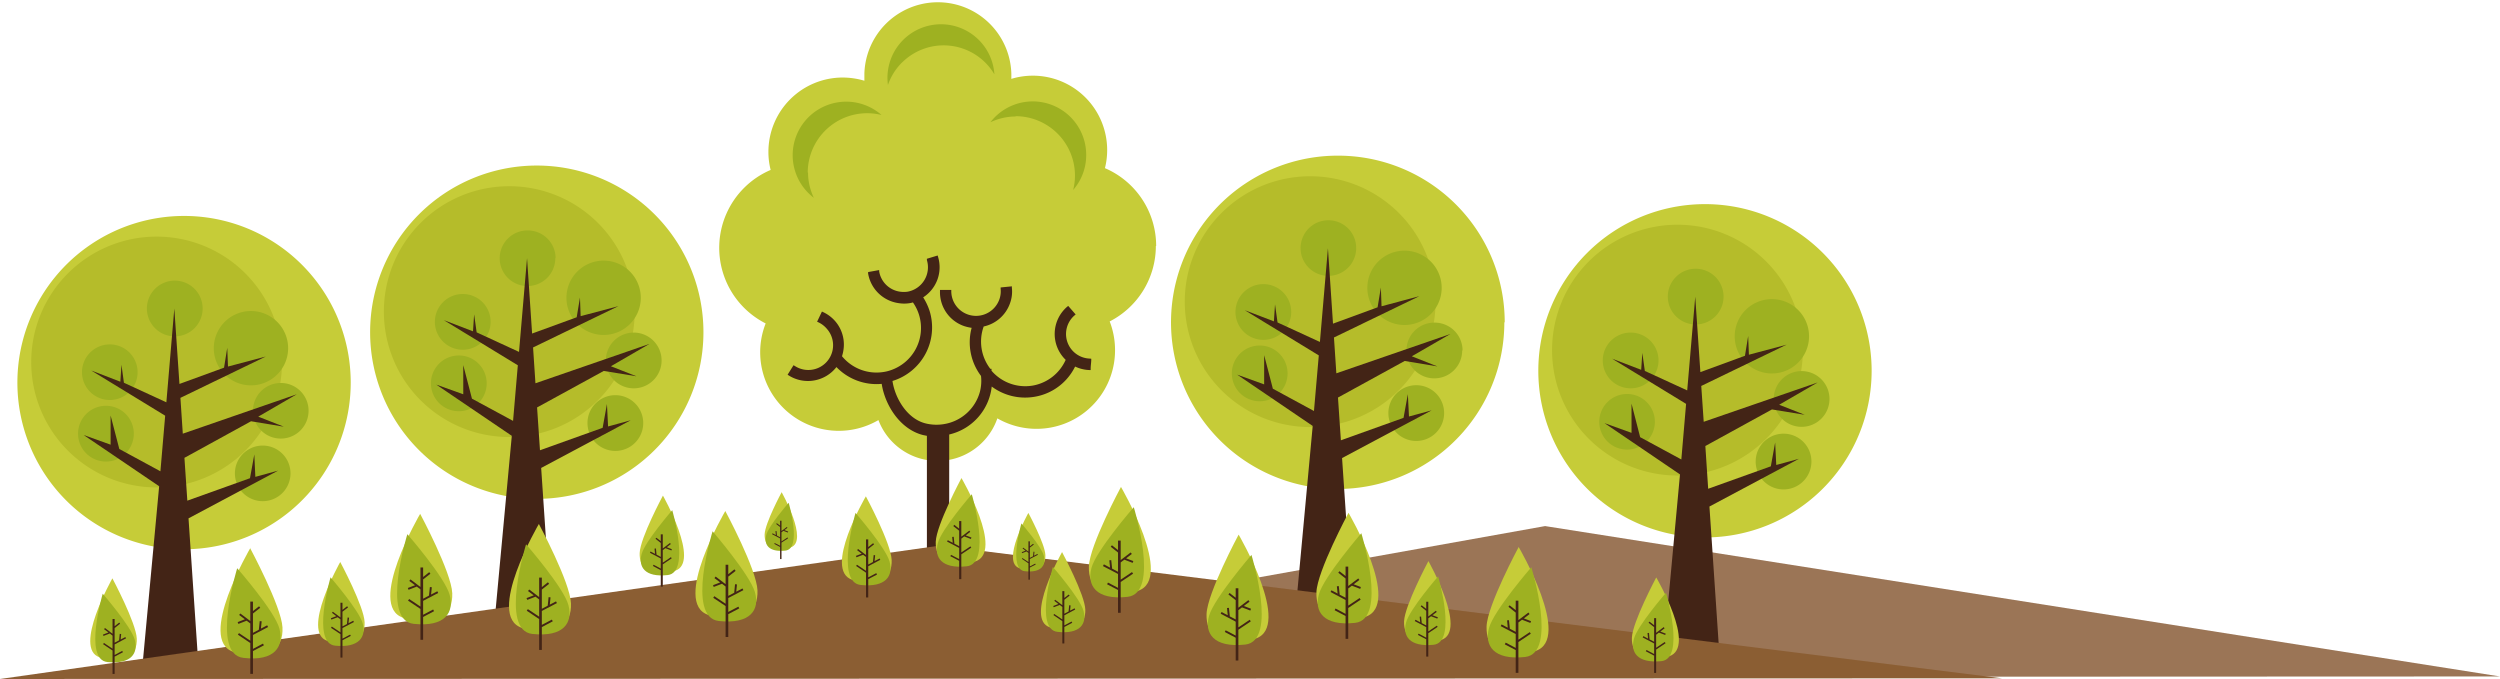<svg xmlns="http://www.w3.org/2000/svg" viewBox="0 0 336.31 91.34"><defs><style>.cls-1{fill:#9b7556;}.cls-2{fill:#c6cc38;}.cls-3{fill:#b5bc2a;}.cls-4{fill:#9eb121;}.cls-5{fill:#432416;}.cls-6{fill:#8b5e33;}</style></defs><title>500</title><g id="Layer_2" data-name="Layer 2"><g id="Layer_1-2" data-name="Layer 1"><path class="cls-1" d="M207.85,70.77,336.31,91l-242,.11Z"/><path class="cls-2" d="M47.18,51.47A22.42,22.42,0,1,1,24.77,29.05,22.41,22.41,0,0,1,47.18,51.47"/><path class="cls-3" d="M37.94,48.7A16.87,16.87,0,1,1,21.07,31.83,16.87,16.87,0,0,1,37.94,48.7"/><path class="cls-4" d="M38.76,46.84a5,5,0,1,1-5-5,5,5,0,0,1,5,5"/><path class="cls-4" d="M41.51,55.26a3.74,3.74,0,1,1-3.74-3.74,3.73,3.73,0,0,1,3.74,3.74"/><path class="cls-4" d="M39.08,63.68a3.74,3.74,0,1,1-3.74-3.74,3.74,3.74,0,0,1,3.74,3.74"/><path class="cls-4" d="M18,58.34a3.75,3.75,0,1,1-3.75-3.75A3.74,3.74,0,0,1,18,58.34"/><path class="cls-4" d="M18.51,50.08a3.74,3.74,0,1,1-3.74-3.75,3.74,3.74,0,0,1,3.74,3.75"/><path class="cls-4" d="M27.26,41.49a3.75,3.75,0,1,1-3.74-3.74,3.75,3.75,0,0,1,3.74,3.74"/><polygon class="cls-5" points="33.77 56.67 38.18 57.4 34.74 56.05 39.92 53.04 24.59 58.34 24.27 53.52 35.76 47.96 30.67 49.31 30.57 46.79 30.14 49.46 24.14 51.65 23.45 41.51 22.38 54.12 16.67 51.49 16.34 49.07 16.19 51.35 12.27 49.84 22.22 55.92 21.58 63.4 16.05 60.4 14.88 55.9 14.88 59.82 11.25 58.52 21.41 65.41 19.22 88.94 26.65 88.88 25.36 69.73 37.41 63.31 34.35 64.15 34.21 61.13 33.63 64.33 25.2 67.35 24.81 61.59 33.77 56.67"/><path class="cls-2" d="M251.78,49.88a22.42,22.42,0,1,1-22.42-22.42,22.41,22.41,0,0,1,22.42,22.42"/><path class="cls-3" d="M242.53,47.1a16.87,16.87,0,1,1-16.87-16.87A16.87,16.87,0,0,1,242.53,47.1"/><path class="cls-4" d="M243.36,45.24a5,5,0,1,1-5-5,5,5,0,0,1,5,5"/><path class="cls-4" d="M246.11,53.66a3.75,3.75,0,1,1-3.74-3.74,3.75,3.75,0,0,1,3.74,3.74"/><path class="cls-4" d="M243.68,62.09a3.75,3.75,0,1,1-3.74-3.75,3.74,3.74,0,0,1,3.74,3.75"/><path class="cls-4" d="M222.62,56.74A3.74,3.74,0,1,1,218.88,53a3.74,3.74,0,0,1,3.74,3.74"/><path class="cls-4" d="M223.11,48.48a3.75,3.75,0,1,1-3.74-3.74,3.75,3.75,0,0,1,3.74,3.74"/><path class="cls-4" d="M231.86,39.9a3.75,3.75,0,1,1-3.75-3.75,3.75,3.75,0,0,1,3.75,3.75"/><polygon class="cls-5" points="238.37 55.08 242.78 55.8 239.34 54.45 244.52 51.45 229.19 56.74 228.86 51.92 240.35 46.36 235.27 47.72 235.17 45.2 234.74 47.86 228.74 50.06 228.05 39.92 226.97 52.52 221.27 49.9 220.93 47.47 220.78 49.75 216.86 48.25 226.82 54.33 226.18 61.81 220.64 58.81 219.48 54.3 219.48 58.23 215.84 56.92 226 63.82 223.82 87.35 231.25 87.29 229.96 68.14 242 61.72 238.95 62.55 238.8 59.53 238.22 62.73 229.79 65.75 229.41 60 238.37 55.08"/><path class="cls-2" d="M94.63,44.69A22.42,22.42,0,1,1,72.21,22.27,22.42,22.42,0,0,1,94.63,44.69"/><path class="cls-3" d="M85.38,41.92A16.87,16.87,0,1,1,68.51,25.05,16.87,16.87,0,0,1,85.38,41.92"/><path class="cls-4" d="M86.2,40.06a5,5,0,1,1-5-5,5,5,0,0,1,5,5"/><path class="cls-4" d="M89,48.48a3.75,3.75,0,1,1-3.75-3.74A3.75,3.75,0,0,1,89,48.48"/><path class="cls-4" d="M86.53,56.9a3.75,3.75,0,1,1-3.75-3.74,3.75,3.75,0,0,1,3.75,3.74"/><path class="cls-4" d="M65.47,51.56a3.75,3.75,0,1,1-3.74-3.74,3.74,3.74,0,0,1,3.74,3.74"/><path class="cls-4" d="M66,43.3a3.75,3.75,0,1,1-3.75-3.75A3.74,3.74,0,0,1,66,43.3"/><path class="cls-4" d="M74.7,34.71A3.74,3.74,0,1,1,71,31a3.74,3.74,0,0,1,3.74,3.74"/><polygon class="cls-5" points="81.22 49.9 85.62 50.62 82.18 49.27 87.37 46.26 72.03 51.56 71.71 46.74 83.2 41.18 78.11 42.53 78.02 40.02 77.58 42.68 71.58 44.87 70.9 34.73 69.82 47.34 64.12 44.71 63.78 42.29 63.63 44.57 59.71 43.07 69.66 49.14 69.02 56.62 63.49 53.63 62.32 49.12 62.32 53.04 58.69 51.74 68.85 58.63 66.66 82.17 74.09 82.11 72.8 62.95 84.85 56.53 81.8 57.37 81.65 54.35 81.07 57.55 72.64 60.57 72.25 54.81 81.22 49.9"/><path class="cls-2" d="M202.37,43.36A22.42,22.42,0,1,1,180,20.94a22.41,22.41,0,0,1,22.42,22.42"/><path class="cls-3" d="M193.12,40.58a16.87,16.87,0,1,1-16.87-16.87,16.87,16.87,0,0,1,16.87,16.87"/><path class="cls-4" d="M193.94,38.72a5,5,0,1,1-5-5,5,5,0,0,1,5,5"/><path class="cls-4" d="M196.7,47.15A3.75,3.75,0,1,1,193,43.4a3.75,3.75,0,0,1,3.75,3.75"/><path class="cls-4" d="M194.27,55.57a3.75,3.75,0,1,1-3.75-3.75,3.74,3.74,0,0,1,3.75,3.75"/><path class="cls-4" d="M173.21,50.22a3.75,3.75,0,1,1-3.74-3.74,3.75,3.75,0,0,1,3.74,3.74"/><path class="cls-4" d="M173.7,42A3.75,3.75,0,1,1,170,38.22,3.75,3.75,0,0,1,173.7,42"/><path class="cls-4" d="M182.44,33.38a3.74,3.74,0,1,1-3.74-3.75,3.73,3.73,0,0,1,3.74,3.75"/><polygon class="cls-5" points="188.96 48.56 193.36 49.29 189.92 47.93 195.11 44.93 179.77 50.22 179.45 45.4 190.94 39.84 185.85 41.2 185.76 38.68 185.32 41.34 179.32 43.54 178.64 33.4 177.56 46 171.86 43.38 171.52 40.95 171.37 43.23 167.45 41.73 177.41 47.81 176.76 55.29 171.23 52.29 170.06 47.78 170.06 51.71 166.43 50.4 176.59 57.3 174.41 80.83 181.84 80.77 180.54 61.62 192.59 55.2 189.54 56.03 189.39 53.02 188.81 56.21 180.38 59.23 179.99 53.48 188.96 48.56"/><path class="cls-2" d="M155.53,33.09a11.37,11.37,0,0,0-6.89-10.47,9.82,9.82,0,0,0,.3-2.44,10,10,0,0,0-10-10,9.91,9.91,0,0,0-2.89.43c0-.15,0-.29,0-.43V9.88a9.89,9.89,0,0,0-19.77,0v.28c0,.24,0,.47,0,.7a10.34,10.34,0,0,0-2.91-.43,10,10,0,0,0-10,10,9.75,9.75,0,0,0,.3,2.43A11.4,11.4,0,0,0,103,43.51a10.57,10.57,0,0,0,15.17,13,8.51,8.51,0,0,0,16-.23A10.56,10.56,0,0,0,150,47.09a10.67,10.67,0,0,0-.72-3.85,11.4,11.4,0,0,0,6.21-10.15"/><path class="cls-5" d="M146.64,48.24a3.31,3.31,0,0,1-2.08-5.82l.14-.12-1-1.15-.15.12a4.84,4.84,0,0,0-.19,7.14,6,6,0,0,1-4.43,3.46,6,6,0,0,1-5-1.44,5.86,5.86,0,0,1-.55-.56h0a.17.17,0,0,0,0-.07l0-.19-.16,0a6,6,0,0,1-.89-5.69,4.83,4.83,0,0,0,3.55-3.15,4.56,4.56,0,0,0,.24-2.07v-.18l-1.51.15,0,.19a3.23,3.23,0,0,1-.17,1.41,3.33,3.33,0,0,1-6.47-1.15V39l-1.52,0v.19a4.82,4.82,0,0,0,3.26,4.68,5.68,5.68,0,0,0,1,.23,7.5,7.5,0,0,0,1.26,6.47,5.9,5.9,0,0,1-.15,2.14A6,6,0,0,1,127,57.05a6.12,6.12,0,0,1-2.52-.1c-2.45-.63-4.08-3.37-4.42-5.7h0a7.53,7.53,0,0,0,5-9.4,8,8,0,0,0-.87-1.85,4.81,4.81,0,0,0,2-5.45l-.05-.18-1.45.44,0,.18a3.34,3.34,0,0,1-2.6,4.25,3.56,3.56,0,0,1-1,0,3.31,3.31,0,0,1-2.82-2.72l0-.19-1.49.27,0,.18a4.84,4.84,0,0,0,4.11,4,4.71,4.71,0,0,0,1.5,0,2.53,2.53,0,0,0,.42-.1,6,6,0,0,1,.82,1.67,6,6,0,0,1-3.95,7.5,5.11,5.11,0,0,1-.75.18,6,6,0,0,1-5.66-2.11,5.16,5.16,0,0,0,.23-1.13,4.79,4.79,0,0,0-1.11-3.54,4.85,4.85,0,0,0-1.65-1.26l-.17-.08-.65,1.37.18.08a3.4,3.4,0,0,1,1.13.87,3.33,3.33,0,0,1-4.31,5l-.17-.1-.8,1.28.16.1a4.82,4.82,0,0,0,3.41.67,4.84,4.84,0,0,0,3-1.8,7.51,7.51,0,0,0,6.09,2.26c.44,2.86,2.46,6.09,5.54,6.88l.54.11V76.94h3V58.45A7.45,7.45,0,0,0,133.41,52a7.53,7.53,0,0,0,5.8,1.37A7.41,7.41,0,0,0,143.49,51a7.6,7.6,0,0,0,1.14-1.69,4.84,4.84,0,0,0,1.91.47h.18l0-.18c0-.39.07-.77.08-1.15l0-.19Z"/><path class="cls-4" d="M108.66,23.23a8,8,0,0,1,8-8,8.16,8.16,0,0,1,1.93.24,7.2,7.2,0,1,0-9.11,11.14,8,8,0,0,1-.78-3.42"/><path class="cls-4" d="M121.32,8.44A7.93,7.93,0,0,1,133.77,10a7.2,7.2,0,1,0-14.32,1.43,7.86,7.86,0,0,1,1.87-3"/><path class="cls-4" d="M136.61,15.63a8,8,0,0,1,8,8,7.68,7.68,0,0,1-.25,1.93,7.12,7.12,0,0,0,1.76-4.71,7.19,7.19,0,0,0-12.89-4.4,8,8,0,0,1,3.42-.78"/><path class="cls-6" d="M126.38,73.4,269.31,91.25,0,91.34Z"/><path class="cls-2" d="M89.18,66.67s-3.05,5.67-3.13,7.72,1.32,3.51,4.77,2.39-1.64-10.11-1.64-10.11"/><path class="cls-4" d="M90.43,68.63s-3.66,4.21-4.12,5.91.41,3.16,3.51,2.82.61-8.73.61-8.73"/><polygon class="cls-5" points="90.26 74.95 89.16 75.69 89.16 74.01 89.51 73.74 90.32 74.05 90.38 73.88 89.69 73.61 90.24 73.19 90.13 73.04 89.16 73.78 89.16 71.88 88.89 71.88 88.89 72.8 88.3 72.34 88.18 72.48 88.89 73.04 88.89 74.92 88.32 74.62 88.24 73.78 88.05 73.8 88.12 74.51 87.51 74.19 87.43 74.36 88.89 75.13 88.89 76.49 87.92 75.97 87.83 76.14 88.89 76.7 88.89 78.92 89.16 78.92 89.16 75.92 90.36 75.11 90.26 74.95"/><path class="cls-2" d="M105.15,66.21s-2.24,4.17-2.29,5.68,1,2.57,3.5,1.75-1.21-7.43-1.21-7.43"/><path class="cls-4" d="M106.07,67.66s-2.69,3.09-3,4.34.3,2.31,2.58,2.07.45-6.41.45-6.41"/><polygon class="cls-5" points="105.94 72.3 105.13 72.84 105.13 71.61 105.39 71.41 105.98 71.64 106.03 71.51 105.52 71.31 105.93 71 105.85 70.89 105.13 71.43 105.13 70.05 104.94 70.05 104.94 70.72 104.5 70.38 104.42 70.49 104.94 70.9 104.94 72.28 104.52 72.05 104.46 71.44 104.32 71.45 104.37 71.98 103.93 71.74 103.86 71.86 104.94 72.43 104.94 73.42 104.22 73.05 104.16 73.17 104.94 73.58 104.94 75.21 105.13 75.21 105.13 73 106.02 72.41 105.94 72.3"/><path class="cls-2" d="M129.34,64.31s-3.38,6.3-3.46,8.57,1.46,3.9,5.29,2.66c4-1.29-1.83-11.23-1.83-11.23"/><path class="cls-4" d="M130.73,66.49s-4.06,4.67-4.57,6.56.45,3.5,3.89,3.13.68-9.69.68-9.69"/><polygon class="cls-5" points="130.54 73.5 129.32 74.32 129.32 72.46 129.71 72.16 130.61 72.51 130.68 72.31 129.91 72.02 130.52 71.55 130.4 71.38 129.32 72.2 129.32 70.1 129.03 70.1 129.03 71.12 128.37 70.6 128.24 70.77 129.03 71.39 129.03 73.47 128.39 73.14 128.3 72.21 128.09 72.23 128.17 73.02 127.5 72.67 127.4 72.85 129.03 73.71 129.03 75.21 127.94 74.64 127.84 74.82 129.03 75.44 129.03 77.91 129.32 77.91 129.32 74.57 130.66 73.67 130.54 73.5"/><path class="cls-2" d="M166.62,71.93s-4.21,7.84-4.31,10.67,1.82,4.85,6.58,3.31c5-1.61-2.27-14-2.27-14"/><path class="cls-4" d="M168.35,74.65s-5,5.81-5.69,8.16.57,4.36,4.85,3.9c4.45-.48.84-12.06.84-12.06"/><polygon class="cls-5" points="168.12 83.37 166.59 84.4 166.59 82.08 167.08 81.71 168.2 82.14 168.29 81.89 167.32 81.52 168.09 80.94 167.94 80.73 166.59 81.75 166.59 79.14 166.23 79.14 166.23 80.41 165.41 79.77 165.25 79.97 166.23 80.74 166.23 83.33 165.44 82.92 165.32 81.77 165.06 81.79 165.16 82.77 164.33 82.33 164.21 82.56 166.23 83.63 166.23 85.5 164.88 84.79 164.76 85.02 166.23 85.79 166.23 88.86 166.59 88.86 166.59 84.71 168.26 83.59 168.12 83.37"/><path class="cls-2" d="M150.79,65.52s-4.21,7.83-4.31,10.67,1.82,4.84,6.58,3.3c5-1.6-2.27-14-2.27-14"/><path class="cls-4" d="M152.52,68.23s-5.06,5.82-5.69,8.16.57,4.37,4.85,3.9c4.45-.48.84-12.06.84-12.06"/><polygon class="cls-5" points="152.28 76.96 150.76 77.98 150.76 75.66 151.25 75.29 152.37 75.72 152.46 75.48 151.49 75.11 152.26 74.52 152.1 74.32 150.76 75.34 150.76 72.72 150.4 72.72 150.4 74 149.58 73.35 149.42 73.55 150.4 74.33 150.4 76.92 149.61 76.5 149.49 75.35 149.23 75.38 149.33 76.36 148.5 75.92 148.37 76.15 150.4 77.21 150.4 79.08 149.05 78.37 148.93 78.6 150.4 79.37 150.4 82.44 150.76 82.44 150.76 78.29 152.43 77.17 152.28 76.96"/><path class="cls-2" d="M181.4,69s-4.21,7.84-4.31,10.67,1.82,4.85,6.58,3.31c5-1.61-2.27-14-2.27-14"/><path class="cls-4" d="M183.13,71.73s-5,5.81-5.69,8.16.57,4.36,4.85,3.9c4.45-.48.84-12.06.84-12.06"/><polygon class="cls-5" points="182.9 80.45 181.37 81.47 181.37 79.16 181.86 78.79 182.98 79.22 183.07 78.97 182.1 78.6 182.87 78.02 182.72 77.81 181.37 78.83 181.37 76.22 181.01 76.22 181.01 77.49 180.19 76.84 180.03 77.05 181.01 77.82 181.01 80.41 180.22 80 180.1 78.84 179.84 78.87 179.94 79.85 179.11 79.41 178.99 79.64 181.01 80.71 181.01 82.58 179.66 81.86 179.54 82.09 181.01 82.87 181.01 85.94 181.37 85.94 181.37 81.79 183.04 80.67 182.9 80.45"/><path class="cls-2" d="M204.29,73.6s-4.21,7.83-4.31,10.67,1.82,4.85,6.58,3.3c5-1.6-2.27-14-2.27-14"/><path class="cls-4" d="M206,76.31s-5.05,5.82-5.69,8.16.57,4.37,4.85,3.91c4.45-.49.84-12.07.84-12.07"/><polygon class="cls-5" points="205.79 85.04 204.26 86.06 204.26 83.74 204.75 83.37 205.87 83.8 205.96 83.56 205 83.19 205.76 82.61 205.61 82.4 204.26 83.42 204.26 80.8 203.9 80.8 203.9 82.08 203.08 81.43 202.92 81.63 203.9 82.41 203.9 85 203.11 84.58 202.99 83.43 202.74 83.45 202.83 84.44 202 84 201.88 84.23 203.9 85.29 203.9 87.16 202.55 86.45 202.43 86.68 203.9 87.45 203.9 90.52 204.26 90.52 204.26 86.37 205.93 85.25 205.79 85.04"/><path class="cls-2" d="M192.16,75.47s-3.2,6-3.28,8.11,1.38,3.68,5,2.51-1.73-10.62-1.73-10.62"/><path class="cls-4" d="M193.47,77.53s-3.84,4.42-4.32,6.21.43,3.31,3.68,3,.64-9.17.64-9.17"/><polygon class="cls-5" points="193.29 84.17 192.14 84.94 192.14 83.18 192.51 82.9 193.35 83.22 193.43 83.04 192.69 82.76 193.28 82.32 193.16 82.16 192.14 82.93 192.14 80.95 191.86 80.95 191.86 81.91 191.24 81.42 191.12 81.58 191.86 82.17 191.86 84.14 191.26 83.82 191.17 82.94 190.98 82.96 191.05 83.71 190.41 83.37 190.32 83.55 191.86 84.36 191.86 85.78 190.84 85.24 190.74 85.41 191.86 86 191.86 88.33 192.14 88.33 192.14 85.18 193.4 84.33 193.29 84.17"/><path class="cls-2" d="M222.81,77.67s-3.2,6-3.28,8.11,1.39,3.68,5,2.51c3.77-1.22-1.73-10.62-1.73-10.62"/><path class="cls-4" d="M224.13,79.73s-3.85,4.42-4.33,6.21.43,3.31,3.69,3,.64-9.17.64-9.17"/><polygon class="cls-5" points="223.95 86.36 222.79 87.14 222.79 85.38 223.16 85.1 224.01 85.42 224.08 85.24 223.35 84.96 223.93 84.52 223.81 84.36 222.79 85.13 222.79 83.15 222.52 83.15 222.52 84.11 221.89 83.62 221.77 83.78 222.52 84.36 222.52 86.33 221.91 86.02 221.83 85.14 221.63 85.16 221.7 85.91 221.07 85.57 220.98 85.75 222.52 86.56 222.52 87.98 221.49 87.44 221.4 87.61 222.52 88.2 222.52 90.53 222.79 90.53 222.79 87.38 224.06 86.53 223.95 86.36"/><path class="cls-2" d="M142.89,74.3S145.94,80,146,82s-1.32,3.51-4.77,2.39,1.64-10.12,1.64-10.12"/><path class="cls-4" d="M141.64,76.27s3.66,4.21,4.12,5.91-.41,3.16-3.51,2.82-.61-8.73-.61-8.73"/><polygon class="cls-5" points="141.81 82.59 142.91 83.33 142.91 81.65 142.56 81.38 141.75 81.69 141.69 81.52 142.38 81.25 141.83 80.83 141.94 80.68 142.91 81.41 142.91 79.52 143.18 79.52 143.18 80.44 143.77 79.98 143.89 80.12 143.18 80.68 143.18 82.56 143.75 82.26 143.83 81.42 144.02 81.44 143.95 82.15 144.56 81.83 144.64 82 143.18 82.77 143.18 84.13 144.16 83.61 144.24 83.78 143.18 84.34 143.18 86.56 142.91 86.56 142.91 83.56 141.71 82.74 141.81 82.59"/><path class="cls-2" d="M138.34,69s2.24,4.16,2.29,5.67-1,2.58-3.5,1.76S138.34,69,138.34,69"/><path class="cls-4" d="M137.42,70.43s2.69,3.09,3,4.34-.3,2.32-2.57,2.07-.45-6.41-.45-6.41"/><polygon class="cls-5" points="137.54 75.07 138.35 75.61 138.35 74.38 138.09 74.18 137.5 74.41 137.45 74.28 137.96 74.08 137.56 73.78 137.64 73.67 138.35 74.21 138.35 72.82 138.54 72.82 138.54 73.49 138.98 73.15 139.07 73.26 138.54 73.67 138.54 75.05 138.97 74.83 139.03 74.21 139.16 74.23 139.11 74.75 139.56 74.52 139.62 74.64 138.54 75.2 138.54 76.2 139.26 75.82 139.33 75.94 138.54 76.35 138.54 77.98 138.35 77.98 138.35 75.78 137.47 75.18 137.54 75.07"/><path class="cls-2" d="M116.48,66.77s3.39,6.3,3.47,8.58-1.47,3.89-5.29,2.65c-4-1.29,1.82-11.23,1.82-11.23"/><path class="cls-4" d="M115.09,69s4.06,4.67,4.58,6.55-.46,3.51-3.9,3.14-.68-9.69-.68-9.69"/><polygon class="cls-5" points="115.28 75.97 116.5 76.79 116.5 74.92 116.11 74.63 115.22 74.97 115.14 74.78 115.92 74.48 115.3 74.01 115.43 73.85 116.5 74.66 116.5 72.56 116.8 72.56 116.8 73.59 117.46 73.07 117.58 73.23 116.8 73.85 116.8 75.94 117.43 75.6 117.53 74.67 117.73 74.69 117.65 75.48 118.33 75.13 118.42 75.31 116.8 76.17 116.8 77.67 117.88 77.1 117.98 77.29 116.8 77.91 116.8 80.37 116.5 80.37 116.5 77.04 115.17 76.14 115.28 75.97"/><path class="cls-2" d="M72.5,70.5s4.21,7.84,4.31,10.67S75,86,70.23,84.47c-5-1.6,2.27-14,2.27-14"/><path class="cls-4" d="M70.77,73.22s5.06,5.81,5.69,8.16-.57,4.36-4.85,3.9c-4.45-.48-.84-12.06-.84-12.06"/><polygon class="cls-5" points="71.01 81.94 72.53 82.96 72.53 80.64 72.04 80.27 70.93 80.7 70.83 80.46 71.8 80.09 71.03 79.51 71.19 79.3 72.53 80.32 72.53 77.7 72.89 77.7 72.89 78.98 73.71 78.33 73.87 78.54 72.89 79.31 72.89 81.9 73.68 81.48 73.8 80.33 74.06 80.36 73.96 81.34 74.8 80.9 74.92 81.13 72.89 82.19 72.89 84.06 74.24 83.35 74.36 83.58 72.89 84.36 72.89 87.43 72.53 87.43 72.53 83.28 70.86 82.16 71.01 81.94"/><path class="cls-2" d="M97.58,68.76s4.22,7.84,4.32,10.67-1.82,4.85-6.59,3.3c-5-1.6,2.27-14,2.27-14"/><path class="cls-4" d="M95.86,71.47s5,5.82,5.69,8.17S101,84,96.7,83.54c-4.45-.48-.84-12.07-.84-12.07"/><polygon class="cls-5" points="96.09 80.2 97.61 81.22 97.61 78.9 97.13 78.53 96.01 78.96 95.92 78.72 96.88 78.35 96.11 77.77 96.27 77.56 97.61 78.58 97.61 75.97 97.97 75.97 97.97 77.24 98.8 76.59 98.96 76.8 97.97 77.57 97.97 80.16 98.77 79.74 98.88 78.59 99.14 78.62 99.04 79.6 99.88 79.16 100 79.39 97.97 80.45 97.97 82.32 99.33 81.61 99.45 81.84 97.97 82.62 97.97 85.69 97.61 85.69 97.61 81.53 95.95 80.42 96.09 80.2"/><path class="cls-2" d="M56.53,69.14S60.74,77,60.84,79.81s-1.82,4.85-6.58,3.3c-5-1.6,2.27-14,2.27-14"/><path class="cls-4" d="M54.8,71.86s5.06,5.81,5.69,8.16-.57,4.36-4.85,3.9c-4.45-.48-.84-12.06-.84-12.06"/><polygon class="cls-5" points="55.04 80.58 56.56 81.6 56.56 79.28 56.07 78.91 54.96 79.34 54.86 79.1 55.83 78.73 55.06 78.15 55.22 77.94 56.56 78.96 56.56 76.34 56.92 76.34 56.92 77.62 57.74 76.97 57.9 77.18 56.92 77.95 56.92 80.54 57.71 80.12 57.83 78.97 58.09 79 57.99 79.98 58.83 79.54 58.95 79.77 56.92 80.83 56.92 82.7 58.27 81.99 58.39 82.22 56.92 83 56.92 86.07 56.56 86.07 56.56 81.92 54.89 80.8 55.04 80.58"/><path class="cls-2" d="M33.64,73.72S37.85,81.56,38,84.39s-1.82,4.85-6.58,3.31c-5-1.61,2.27-14,2.27-14"/><path class="cls-4" d="M31.91,76.44S37,82.25,37.6,84.6,37,89,32.75,88.5c-4.45-.48-.84-12.06-.84-12.06"/><polygon class="cls-5" points="32.15 85.17 33.67 86.19 33.67 83.87 33.18 83.5 32.07 83.93 31.97 83.69 32.94 83.31 32.17 82.73 32.33 82.53 33.67 83.54 33.67 80.93 34.03 80.93 34.03 82.2 34.85 81.56 35.01 81.76 34.03 82.53 34.03 85.13 34.82 84.71 34.94 83.56 35.2 83.58 35.1 84.56 35.94 84.12 36.06 84.35 34.03 85.42 34.03 87.29 35.38 86.58 35.5 86.81 34.03 87.58 34.03 90.65 33.67 90.65 33.67 86.5 32 85.38 32.15 85.17"/><path class="cls-2" d="M45.77,75.6s3.21,6,3.28,8.11-1.38,3.68-5,2.51S45.77,75.6,45.77,75.6"/><path class="cls-4" d="M44.46,77.66s3.84,4.42,4.33,6.2-.44,3.32-3.69,3-.64-9.17-.64-9.17"/><polygon class="cls-5" points="44.64 84.29 45.8 85.07 45.8 83.31 45.42 83.03 44.58 83.35 44.51 83.17 45.24 82.89 44.66 82.44 44.77 82.29 45.8 83.06 45.8 81.08 46.07 81.08 46.07 82.04 46.7 81.55 46.82 81.71 46.07 82.29 46.07 84.26 46.67 83.95 46.76 83.07 46.96 83.09 46.88 83.84 47.52 83.5 47.61 83.68 46.07 84.49 46.07 85.91 47.1 85.37 47.19 85.54 46.07 86.13 46.07 88.46 45.8 88.46 45.8 85.31 44.53 84.46 44.64 84.29"/><path class="cls-2" d="M15.12,77.8s3.2,6,3.28,8.11-1.38,3.68-5,2.51S15.12,77.8,15.12,77.8"/><path class="cls-4" d="M13.81,79.86s3.84,4.42,4.32,6.2-.43,3.32-3.68,3-.64-9.17-.64-9.17"/><polygon class="cls-5" points="13.98 86.49 15.14 87.27 15.14 85.51 14.77 85.22 13.92 85.55 13.85 85.37 14.59 85.08 14 84.64 14.12 84.48 15.14 85.26 15.14 83.27 15.42 83.27 15.42 84.24 16.04 83.75 16.16 83.9 15.42 84.49 15.42 86.46 16.02 86.14 16.11 85.27 16.3 85.29 16.23 86.03 16.86 85.7 16.96 85.87 15.42 86.69 15.42 88.11 16.44 87.56 16.54 87.74 15.42 88.33 15.42 90.66 15.14 90.66 15.14 87.51 13.87 86.66 13.98 86.49"/></g></g></svg>